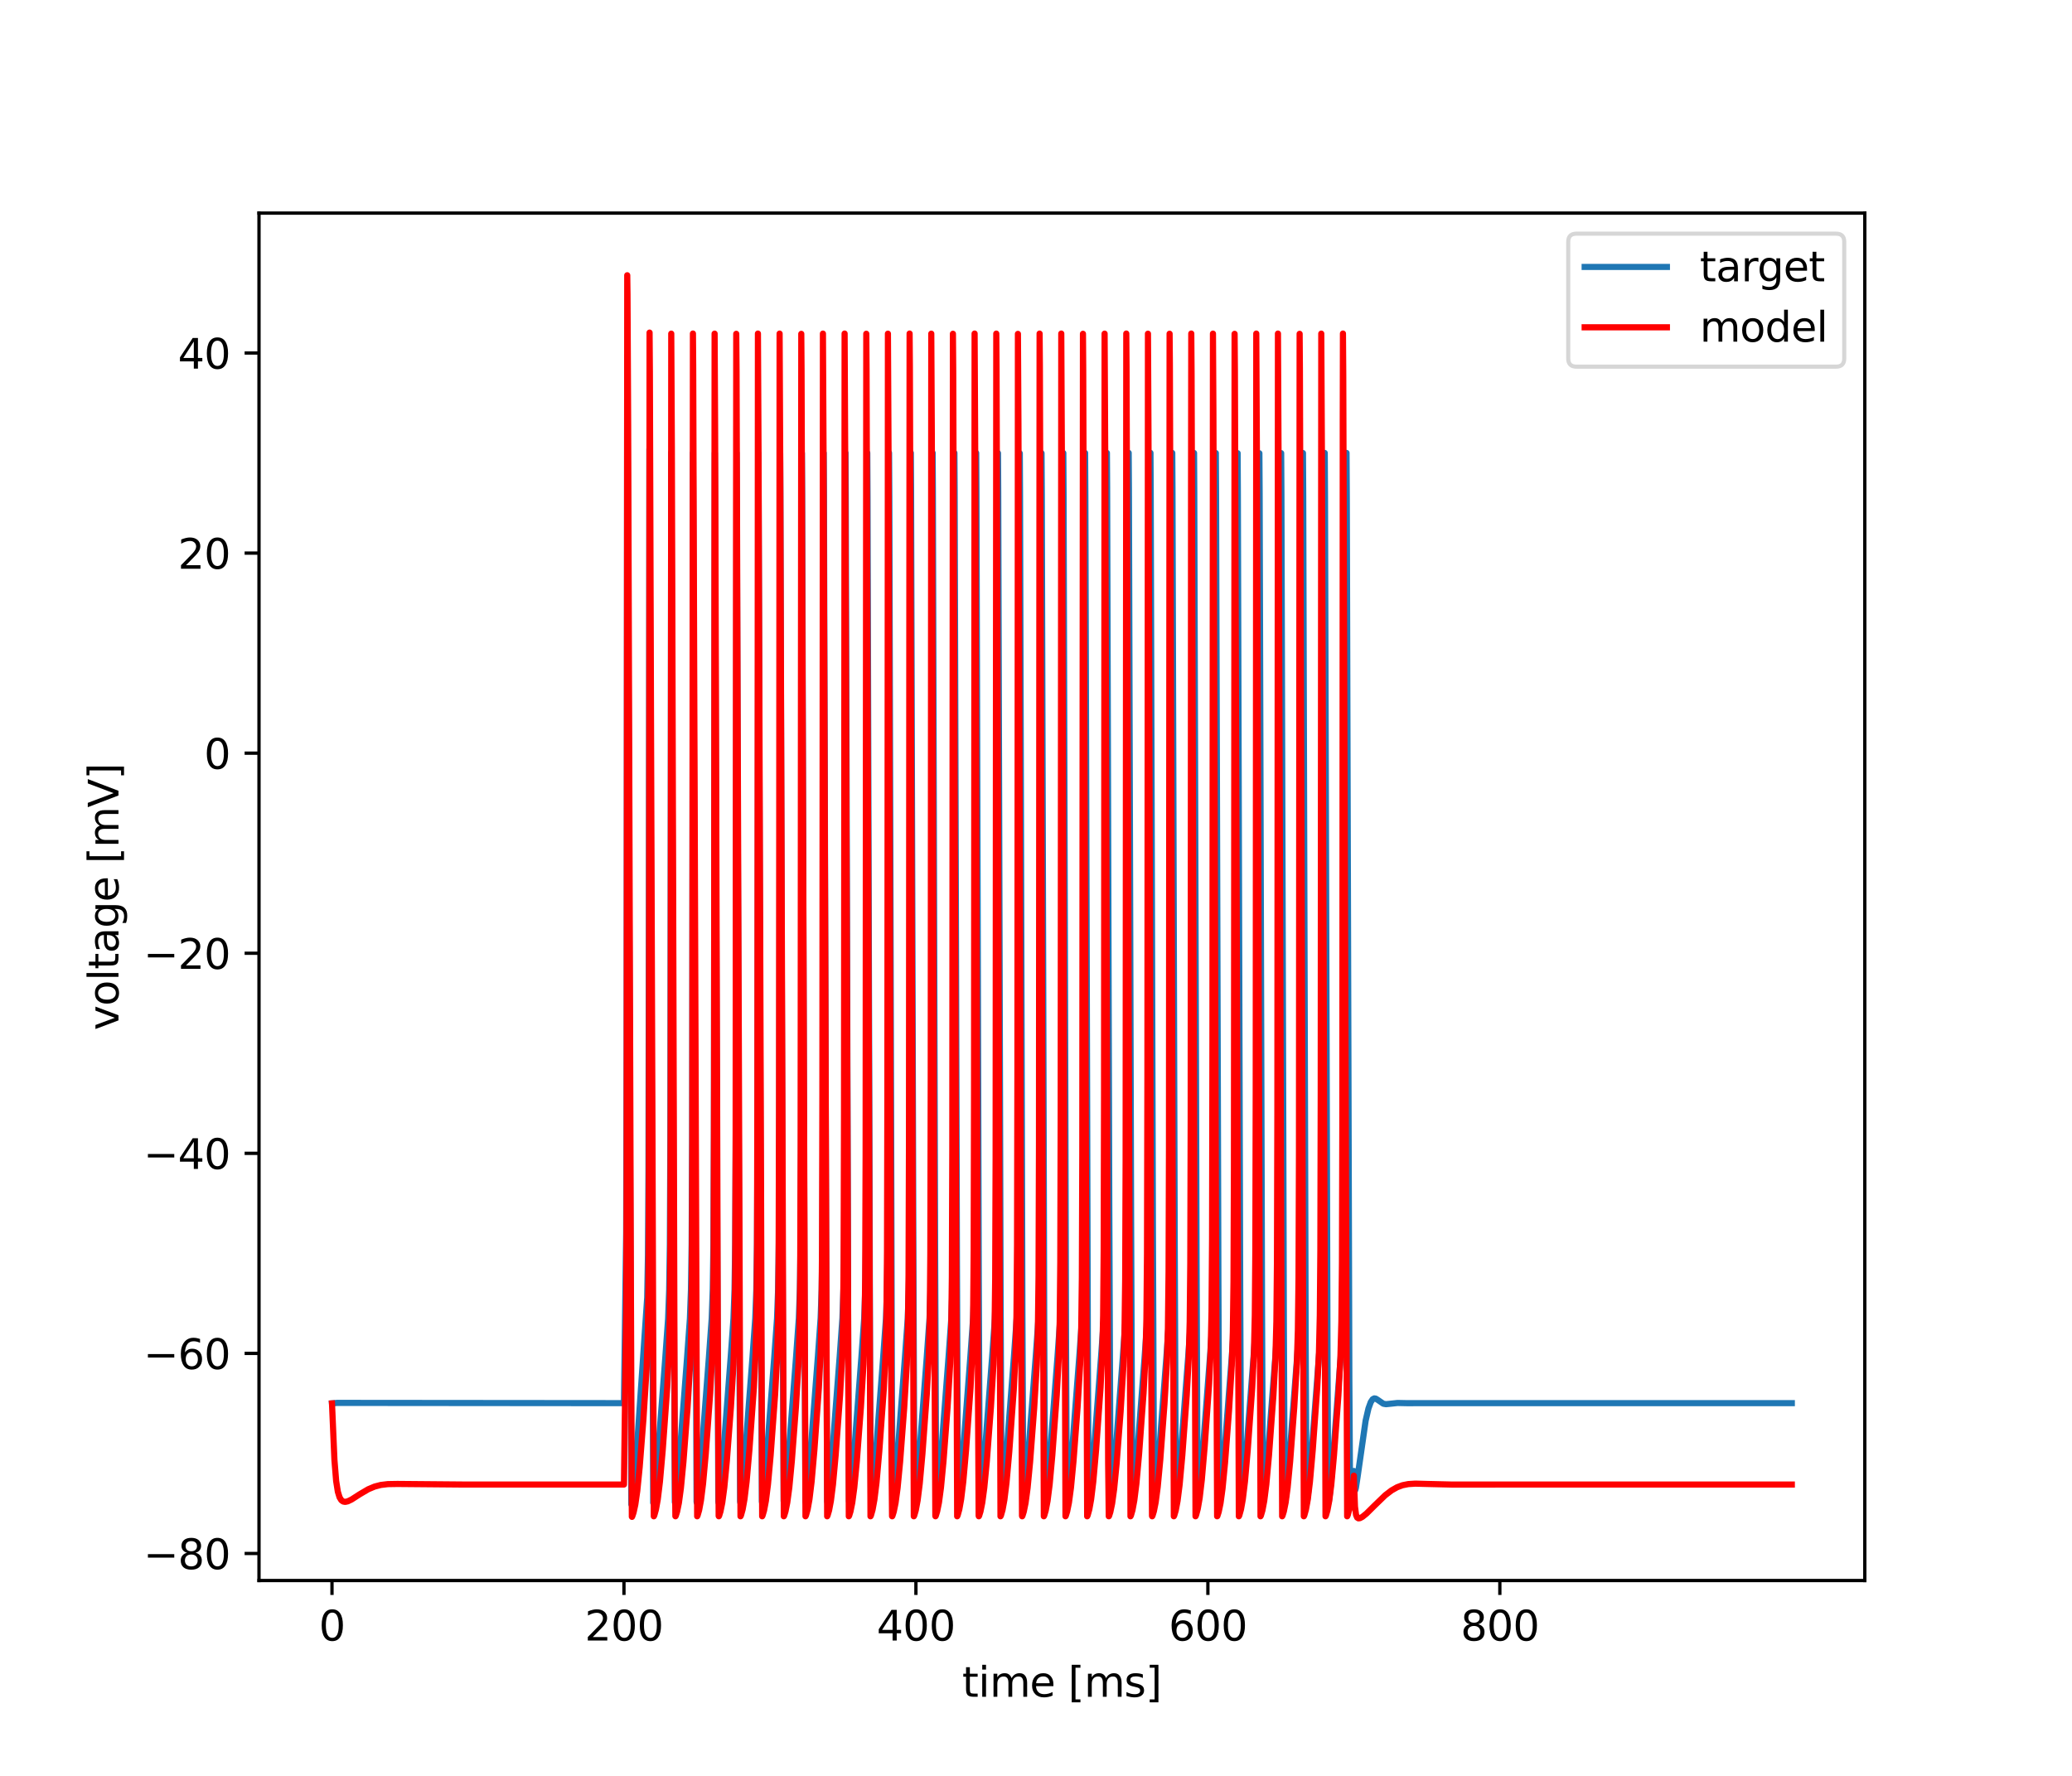 <?xml version="1.0" encoding="utf-8" standalone="no"?>
<!DOCTYPE svg PUBLIC "-//W3C//DTD SVG 1.1//EN"
  "http://www.w3.org/Graphics/SVG/1.1/DTD/svg11.dtd">
<svg xmlns:xlink="http://www.w3.org/1999/xlink" width="504pt" height="432pt" viewBox="0 0 504 432" xmlns="http://www.w3.org/2000/svg" version="1.1">
 <defs>
  <style type="text/css">*{stroke-linejoin: round; stroke-linecap: butt}</style>
 </defs>
 <g id="figure_1">
  <g id="patch_1">
   <path d="M 0 432 
L 504 432 
L 504 0 
L 0 0 
z
" style="fill: #ffffff"/>
  </g>
  <g id="axes_1">
   <g id="patch_2">
    <path d="M 63 384.48 
L 453.6 384.48 
L 453.6 51.84 
L 63 51.84 
z
" style="fill: #ffffff"/>
   </g>
   <g id="matplotlib.axis_1">
    <g id="xtick_1">
     <g id="line2d_1">
      <defs>
       <path id="mb038bde67f" d="M 0 0 
L 0 3.5 
" style="stroke: #000000; stroke-width: 0.8"/>
      </defs>
      <g>
       <use xlink:href="#mb038bde67f" x="80.755" y="384.48" style="stroke: #000000; stroke-width: 0.8"/>
      </g>
     </g>
     <g id="text_1">
      <!-- 0 -->
      <g transform="translate(77.573 399.078)scale(0.1 -0.1)">
       <defs>
        <path id="DejaVuSans-30" d="M 2034 4250 
Q 1547 4250 1301 3770 
Q 1056 3291 1056 2328 
Q 1056 1369 1301 889 
Q 1547 409 2034 409 
Q 2525 409 2770 889 
Q 3016 1369 3016 2328 
Q 3016 3291 2770 3770 
Q 2525 4250 2034 4250 
z
M 2034 4750 
Q 2819 4750 3233 4129 
Q 3647 3509 3647 2328 
Q 3647 1150 3233 529 
Q 2819 -91 2034 -91 
Q 1250 -91 836 529 
Q 422 1150 422 2328 
Q 422 3509 836 4129 
Q 1250 4750 2034 4750 
z
" transform="scale(0.016)"/>
       </defs>
       <use xlink:href="#DejaVuSans-30"/>
      </g>
     </g>
    </g>
    <g id="xtick_2">
     <g id="line2d_2">
      <g>
       <use xlink:href="#mb038bde67f" x="151.773" y="384.48" style="stroke: #000000; stroke-width: 0.8"/>
      </g>
     </g>
     <g id="text_2">
      <!-- 200 -->
      <g transform="translate(142.229 399.078)scale(0.1 -0.1)">
       <defs>
        <path id="DejaVuSans-32" d="M 1228 531 
L 3431 531 
L 3431 0 
L 469 0 
L 469 531 
Q 828 903 1448 1529 
Q 2069 2156 2228 2338 
Q 2531 2678 2651 2914 
Q 2772 3150 2772 3378 
Q 2772 3750 2511 3984 
Q 2250 4219 1831 4219 
Q 1534 4219 1204 4116 
Q 875 4013 500 3803 
L 500 4441 
Q 881 4594 1212 4672 
Q 1544 4750 1819 4750 
Q 2544 4750 2975 4387 
Q 3406 4025 3406 3419 
Q 3406 3131 3298 2873 
Q 3191 2616 2906 2266 
Q 2828 2175 2409 1742 
Q 1991 1309 1228 531 
z
" transform="scale(0.016)"/>
       </defs>
       <use xlink:href="#DejaVuSans-32"/>
       <use xlink:href="#DejaVuSans-30" x="63.623"/>
       <use xlink:href="#DejaVuSans-30" x="127.246"/>
      </g>
     </g>
    </g>
    <g id="xtick_3">
     <g id="line2d_3">
      <g>
       <use xlink:href="#mb038bde67f" x="222.791" y="384.48" style="stroke: #000000; stroke-width: 0.8"/>
      </g>
     </g>
     <g id="text_3">
      <!-- 400 -->
      <g transform="translate(213.247 399.078)scale(0.1 -0.1)">
       <defs>
        <path id="DejaVuSans-34" d="M 2419 4116 
L 825 1625 
L 2419 1625 
L 2419 4116 
z
M 2253 4666 
L 3047 4666 
L 3047 1625 
L 3713 1625 
L 3713 1100 
L 3047 1100 
L 3047 0 
L 2419 0 
L 2419 1100 
L 313 1100 
L 313 1709 
L 2253 4666 
z
" transform="scale(0.016)"/>
       </defs>
       <use xlink:href="#DejaVuSans-34"/>
       <use xlink:href="#DejaVuSans-30" x="63.623"/>
       <use xlink:href="#DejaVuSans-30" x="127.246"/>
      </g>
     </g>
    </g>
    <g id="xtick_4">
     <g id="line2d_4">
      <g>
       <use xlink:href="#mb038bde67f" x="293.809" y="384.48" style="stroke: #000000; stroke-width: 0.8"/>
      </g>
     </g>
     <g id="text_4">
      <!-- 600 -->
      <g transform="translate(284.265 399.078)scale(0.1 -0.1)">
       <defs>
        <path id="DejaVuSans-36" d="M 2113 2584 
Q 1688 2584 1439 2293 
Q 1191 2003 1191 1497 
Q 1191 994 1439 701 
Q 1688 409 2113 409 
Q 2538 409 2786 701 
Q 3034 994 3034 1497 
Q 3034 2003 2786 2293 
Q 2538 2584 2113 2584 
z
M 3366 4563 
L 3366 3988 
Q 3128 4100 2886 4159 
Q 2644 4219 2406 4219 
Q 1781 4219 1451 3797 
Q 1122 3375 1075 2522 
Q 1259 2794 1537 2939 
Q 1816 3084 2150 3084 
Q 2853 3084 3261 2657 
Q 3669 2231 3669 1497 
Q 3669 778 3244 343 
Q 2819 -91 2113 -91 
Q 1303 -91 875 529 
Q 447 1150 447 2328 
Q 447 3434 972 4092 
Q 1497 4750 2381 4750 
Q 2619 4750 2861 4703 
Q 3103 4656 3366 4563 
z
" transform="scale(0.016)"/>
       </defs>
       <use xlink:href="#DejaVuSans-36"/>
       <use xlink:href="#DejaVuSans-30" x="63.623"/>
       <use xlink:href="#DejaVuSans-30" x="127.246"/>
      </g>
     </g>
    </g>
    <g id="xtick_5">
     <g id="line2d_5">
      <g>
       <use xlink:href="#mb038bde67f" x="364.827" y="384.48" style="stroke: #000000; stroke-width: 0.8"/>
      </g>
     </g>
     <g id="text_5">
      <!-- 800 -->
      <g transform="translate(355.284 399.078)scale(0.1 -0.1)">
       <defs>
        <path id="DejaVuSans-38" d="M 2034 2216 
Q 1584 2216 1326 1975 
Q 1069 1734 1069 1313 
Q 1069 891 1326 650 
Q 1584 409 2034 409 
Q 2484 409 2743 651 
Q 3003 894 3003 1313 
Q 3003 1734 2745 1975 
Q 2488 2216 2034 2216 
z
M 1403 2484 
Q 997 2584 770 2862 
Q 544 3141 544 3541 
Q 544 4100 942 4425 
Q 1341 4750 2034 4750 
Q 2731 4750 3128 4425 
Q 3525 4100 3525 3541 
Q 3525 3141 3298 2862 
Q 3072 2584 2669 2484 
Q 3125 2378 3379 2068 
Q 3634 1759 3634 1313 
Q 3634 634 3220 271 
Q 2806 -91 2034 -91 
Q 1263 -91 848 271 
Q 434 634 434 1313 
Q 434 1759 690 2068 
Q 947 2378 1403 2484 
z
M 1172 3481 
Q 1172 3119 1398 2916 
Q 1625 2713 2034 2713 
Q 2441 2713 2670 2916 
Q 2900 3119 2900 3481 
Q 2900 3844 2670 4047 
Q 2441 4250 2034 4250 
Q 1625 4250 1398 4047 
Q 1172 3844 1172 3481 
z
" transform="scale(0.016)"/>
       </defs>
       <use xlink:href="#DejaVuSans-38"/>
       <use xlink:href="#DejaVuSans-30" x="63.623"/>
       <use xlink:href="#DejaVuSans-30" x="127.246"/>
      </g>
     </g>
    </g>
    <g id="text_6">
     <!-- time [ms] -->
     <g transform="translate(234.038 412.757)scale(0.1 -0.1)">
      <defs>
       <path id="DejaVuSans-74" d="M 1172 4494 
L 1172 3500 
L 2356 3500 
L 2356 3053 
L 1172 3053 
L 1172 1153 
Q 1172 725 1289 603 
Q 1406 481 1766 481 
L 2356 481 
L 2356 0 
L 1766 0 
Q 1100 0 847 248 
Q 594 497 594 1153 
L 594 3053 
L 172 3053 
L 172 3500 
L 594 3500 
L 594 4494 
L 1172 4494 
z
" transform="scale(0.016)"/>
       <path id="DejaVuSans-69" d="M 603 3500 
L 1178 3500 
L 1178 0 
L 603 0 
L 603 3500 
z
M 603 4863 
L 1178 4863 
L 1178 4134 
L 603 4134 
L 603 4863 
z
" transform="scale(0.016)"/>
       <path id="DejaVuSans-6d" d="M 3328 2828 
Q 3544 3216 3844 3400 
Q 4144 3584 4550 3584 
Q 5097 3584 5394 3201 
Q 5691 2819 5691 2113 
L 5691 0 
L 5113 0 
L 5113 2094 
Q 5113 2597 4934 2840 
Q 4756 3084 4391 3084 
Q 3944 3084 3684 2787 
Q 3425 2491 3425 1978 
L 3425 0 
L 2847 0 
L 2847 2094 
Q 2847 2600 2669 2842 
Q 2491 3084 2119 3084 
Q 1678 3084 1418 2786 
Q 1159 2488 1159 1978 
L 1159 0 
L 581 0 
L 581 3500 
L 1159 3500 
L 1159 2956 
Q 1356 3278 1631 3431 
Q 1906 3584 2284 3584 
Q 2666 3584 2933 3390 
Q 3200 3197 3328 2828 
z
" transform="scale(0.016)"/>
       <path id="DejaVuSans-65" d="M 3597 1894 
L 3597 1613 
L 953 1613 
Q 991 1019 1311 708 
Q 1631 397 2203 397 
Q 2534 397 2845 478 
Q 3156 559 3463 722 
L 3463 178 
Q 3153 47 2828 -22 
Q 2503 -91 2169 -91 
Q 1331 -91 842 396 
Q 353 884 353 1716 
Q 353 2575 817 3079 
Q 1281 3584 2069 3584 
Q 2775 3584 3186 3129 
Q 3597 2675 3597 1894 
z
M 3022 2063 
Q 3016 2534 2758 2815 
Q 2500 3097 2075 3097 
Q 1594 3097 1305 2825 
Q 1016 2553 972 2059 
L 3022 2063 
z
" transform="scale(0.016)"/>
       <path id="DejaVuSans-20" transform="scale(0.016)"/>
       <path id="DejaVuSans-5b" d="M 550 4863 
L 1875 4863 
L 1875 4416 
L 1125 4416 
L 1125 -397 
L 1875 -397 
L 1875 -844 
L 550 -844 
L 550 4863 
z
" transform="scale(0.016)"/>
       <path id="DejaVuSans-73" d="M 2834 3397 
L 2834 2853 
Q 2591 2978 2328 3040 
Q 2066 3103 1784 3103 
Q 1356 3103 1142 2972 
Q 928 2841 928 2578 
Q 928 2378 1081 2264 
Q 1234 2150 1697 2047 
L 1894 2003 
Q 2506 1872 2764 1633 
Q 3022 1394 3022 966 
Q 3022 478 2636 193 
Q 2250 -91 1575 -91 
Q 1294 -91 989 -36 
Q 684 19 347 128 
L 347 722 
Q 666 556 975 473 
Q 1284 391 1588 391 
Q 1994 391 2212 530 
Q 2431 669 2431 922 
Q 2431 1156 2273 1281 
Q 2116 1406 1581 1522 
L 1381 1569 
Q 847 1681 609 1914 
Q 372 2147 372 2553 
Q 372 3047 722 3315 
Q 1072 3584 1716 3584 
Q 2034 3584 2315 3537 
Q 2597 3491 2834 3397 
z
" transform="scale(0.016)"/>
       <path id="DejaVuSans-5d" d="M 1947 4863 
L 1947 -844 
L 622 -844 
L 622 -397 
L 1369 -397 
L 1369 4416 
L 622 4416 
L 622 4863 
L 1947 4863 
z
" transform="scale(0.016)"/>
      </defs>
      <use xlink:href="#DejaVuSans-74"/>
      <use xlink:href="#DejaVuSans-69" x="39.209"/>
      <use xlink:href="#DejaVuSans-6d" x="66.992"/>
      <use xlink:href="#DejaVuSans-65" x="164.404"/>
      <use xlink:href="#DejaVuSans-20" x="225.928"/>
      <use xlink:href="#DejaVuSans-5b" x="257.715"/>
      <use xlink:href="#DejaVuSans-6d" x="296.729"/>
      <use xlink:href="#DejaVuSans-73" x="394.141"/>
      <use xlink:href="#DejaVuSans-5d" x="446.24"/>
     </g>
    </g>
   </g>
   <g id="matplotlib.axis_2">
    <g id="ytick_1">
     <g id="line2d_6">
      <defs>
       <path id="m5e9b22c1e1" d="M 0 0 
L -3.5 0 
" style="stroke: #000000; stroke-width: 0.8"/>
      </defs>
      <g>
       <use xlink:href="#m5e9b22c1e1" x="63" y="377.897" style="stroke: #000000; stroke-width: 0.8"/>
      </g>
     </g>
     <g id="text_7">
      <!-- −80 -->
      <g transform="translate(34.895 381.696)scale(0.1 -0.1)">
       <defs>
        <path id="DejaVuSans-2212" d="M 678 2272 
L 4684 2272 
L 4684 1741 
L 678 1741 
L 678 2272 
z
" transform="scale(0.016)"/>
       </defs>
       <use xlink:href="#DejaVuSans-2212"/>
       <use xlink:href="#DejaVuSans-38" x="83.789"/>
       <use xlink:href="#DejaVuSans-30" x="147.412"/>
      </g>
     </g>
    </g>
    <g id="ytick_2">
     <g id="line2d_7">
      <g>
       <use xlink:href="#m5e9b22c1e1" x="63" y="329.227" style="stroke: #000000; stroke-width: 0.8"/>
      </g>
     </g>
     <g id="text_8">
      <!-- −60 -->
      <g transform="translate(34.895 333.026)scale(0.1 -0.1)">
       <use xlink:href="#DejaVuSans-2212"/>
       <use xlink:href="#DejaVuSans-36" x="83.789"/>
       <use xlink:href="#DejaVuSans-30" x="147.412"/>
      </g>
     </g>
    </g>
    <g id="ytick_3">
     <g id="line2d_8">
      <g>
       <use xlink:href="#m5e9b22c1e1" x="63" y="280.557" style="stroke: #000000; stroke-width: 0.8"/>
      </g>
     </g>
     <g id="text_9">
      <!-- −40 -->
      <g transform="translate(34.895 284.356)scale(0.1 -0.1)">
       <use xlink:href="#DejaVuSans-2212"/>
       <use xlink:href="#DejaVuSans-34" x="83.789"/>
       <use xlink:href="#DejaVuSans-30" x="147.412"/>
      </g>
     </g>
    </g>
    <g id="ytick_4">
     <g id="line2d_9">
      <g>
       <use xlink:href="#m5e9b22c1e1" x="63" y="231.887" style="stroke: #000000; stroke-width: 0.8"/>
      </g>
     </g>
     <g id="text_10">
      <!-- −20 -->
      <g transform="translate(34.895 235.686)scale(0.1 -0.1)">
       <use xlink:href="#DejaVuSans-2212"/>
       <use xlink:href="#DejaVuSans-32" x="83.789"/>
       <use xlink:href="#DejaVuSans-30" x="147.412"/>
      </g>
     </g>
    </g>
    <g id="ytick_5">
     <g id="line2d_10">
      <g>
       <use xlink:href="#m5e9b22c1e1" x="63" y="183.217" style="stroke: #000000; stroke-width: 0.8"/>
      </g>
     </g>
     <g id="text_11">
      <!-- 0 -->
      <g transform="translate(49.638 187.016)scale(0.1 -0.1)">
       <use xlink:href="#DejaVuSans-30"/>
      </g>
     </g>
    </g>
    <g id="ytick_6">
     <g id="line2d_11">
      <g>
       <use xlink:href="#m5e9b22c1e1" x="63" y="134.547" style="stroke: #000000; stroke-width: 0.8"/>
      </g>
     </g>
     <g id="text_12">
      <!-- 20 -->
      <g transform="translate(43.275 138.346)scale(0.1 -0.1)">
       <use xlink:href="#DejaVuSans-32"/>
       <use xlink:href="#DejaVuSans-30" x="63.623"/>
      </g>
     </g>
    </g>
    <g id="ytick_7">
     <g id="line2d_12">
      <g>
       <use xlink:href="#m5e9b22c1e1" x="63" y="85.877" style="stroke: #000000; stroke-width: 0.8"/>
      </g>
     </g>
     <g id="text_13">
      <!-- 40 -->
      <g transform="translate(43.275 89.676)scale(0.1 -0.1)">
       <use xlink:href="#DejaVuSans-34"/>
       <use xlink:href="#DejaVuSans-30" x="63.623"/>
      </g>
     </g>
    </g>
    <g id="text_14">
     <!-- voltage [mV] -->
     <g transform="translate(28.816 250.624)rotate(-90)scale(0.1 -0.1)">
      <defs>
       <path id="DejaVuSans-76" d="M 191 3500 
L 800 3500 
L 1894 563 
L 2988 3500 
L 3597 3500 
L 2284 0 
L 1503 0 
L 191 3500 
z
" transform="scale(0.016)"/>
       <path id="DejaVuSans-6f" d="M 1959 3097 
Q 1497 3097 1228 2736 
Q 959 2375 959 1747 
Q 959 1119 1226 758 
Q 1494 397 1959 397 
Q 2419 397 2687 759 
Q 2956 1122 2956 1747 
Q 2956 2369 2687 2733 
Q 2419 3097 1959 3097 
z
M 1959 3584 
Q 2709 3584 3137 3096 
Q 3566 2609 3566 1747 
Q 3566 888 3137 398 
Q 2709 -91 1959 -91 
Q 1206 -91 779 398 
Q 353 888 353 1747 
Q 353 2609 779 3096 
Q 1206 3584 1959 3584 
z
" transform="scale(0.016)"/>
       <path id="DejaVuSans-6c" d="M 603 4863 
L 1178 4863 
L 1178 0 
L 603 0 
L 603 4863 
z
" transform="scale(0.016)"/>
       <path id="DejaVuSans-61" d="M 2194 1759 
Q 1497 1759 1228 1600 
Q 959 1441 959 1056 
Q 959 750 1161 570 
Q 1363 391 1709 391 
Q 2188 391 2477 730 
Q 2766 1069 2766 1631 
L 2766 1759 
L 2194 1759 
z
M 3341 1997 
L 3341 0 
L 2766 0 
L 2766 531 
Q 2569 213 2275 61 
Q 1981 -91 1556 -91 
Q 1019 -91 701 211 
Q 384 513 384 1019 
Q 384 1609 779 1909 
Q 1175 2209 1959 2209 
L 2766 2209 
L 2766 2266 
Q 2766 2663 2505 2880 
Q 2244 3097 1772 3097 
Q 1472 3097 1187 3025 
Q 903 2953 641 2809 
L 641 3341 
Q 956 3463 1253 3523 
Q 1550 3584 1831 3584 
Q 2591 3584 2966 3190 
Q 3341 2797 3341 1997 
z
" transform="scale(0.016)"/>
       <path id="DejaVuSans-67" d="M 2906 1791 
Q 2906 2416 2648 2759 
Q 2391 3103 1925 3103 
Q 1463 3103 1205 2759 
Q 947 2416 947 1791 
Q 947 1169 1205 825 
Q 1463 481 1925 481 
Q 2391 481 2648 825 
Q 2906 1169 2906 1791 
z
M 3481 434 
Q 3481 -459 3084 -895 
Q 2688 -1331 1869 -1331 
Q 1566 -1331 1297 -1286 
Q 1028 -1241 775 -1147 
L 775 -588 
Q 1028 -725 1275 -790 
Q 1522 -856 1778 -856 
Q 2344 -856 2625 -561 
Q 2906 -266 2906 331 
L 2906 616 
Q 2728 306 2450 153 
Q 2172 0 1784 0 
Q 1141 0 747 490 
Q 353 981 353 1791 
Q 353 2603 747 3093 
Q 1141 3584 1784 3584 
Q 2172 3584 2450 3431 
Q 2728 3278 2906 2969 
L 2906 3500 
L 3481 3500 
L 3481 434 
z
" transform="scale(0.016)"/>
       <path id="DejaVuSans-56" d="M 1831 0 
L 50 4666 
L 709 4666 
L 2188 738 
L 3669 4666 
L 4325 4666 
L 2547 0 
L 1831 0 
z
" transform="scale(0.016)"/>
      </defs>
      <use xlink:href="#DejaVuSans-76"/>
      <use xlink:href="#DejaVuSans-6f" x="59.18"/>
      <use xlink:href="#DejaVuSans-6c" x="120.361"/>
      <use xlink:href="#DejaVuSans-74" x="148.145"/>
      <use xlink:href="#DejaVuSans-61" x="187.354"/>
      <use xlink:href="#DejaVuSans-67" x="248.633"/>
      <use xlink:href="#DejaVuSans-65" x="312.109"/>
      <use xlink:href="#DejaVuSans-20" x="373.633"/>
      <use xlink:href="#DejaVuSans-5b" x="405.42"/>
      <use xlink:href="#DejaVuSans-6d" x="444.434"/>
      <use xlink:href="#DejaVuSans-56" x="541.846"/>
      <use xlink:href="#DejaVuSans-5d" x="610.254"/>
     </g>
    </g>
   </g>
   <g id="line2d_13">
    <path d="M 80.755 341.394 
L 82.006 341.267 
L 151.773 341.33 
L 152.314 300.054 
L 152.421 254.965 
L 152.563 86.666 
L 152.678 110.045 
L 153.566 365.95 
L 153.61 365.857 
L 153.815 364.579 
L 154.294 360.172 
L 154.96 351.716 
L 157.428 315.66 
L 157.614 305.345 
L 157.738 284.981 
L 157.836 226.986 
L 157.969 109.251 
L 158.031 121.444 
L 158.883 365.557 
L 158.946 365.387 
L 159.203 363.552 
L 159.718 358.293 
L 160.535 347.235 
L 161.822 330.427 
L 162.514 320.816 
L 162.772 313.844 
L 162.94 302.727 
L 163.065 276.8 
L 163.162 198.556 
L 163.269 110.104 
L 163.322 118.923 
L 163.864 299.796 
L 164.148 365.393 
L 164.183 365.527 
L 164.245 365.359 
L 164.494 363.594 
L 165.009 358.353 
L 165.834 347.182 
L 167.113 330.496 
L 167.814 320.784 
L 168.071 313.802 
L 168.24 302.649 
L 168.364 276.572 
L 168.462 197.864 
L 168.569 110.175 
L 168.622 119.129 
L 169.172 303.46 
L 169.439 365.313 
L 169.483 365.525 
L 169.545 365.354 
L 169.802 363.511 
L 170.317 358.235 
L 171.152 346.914 
L 172.43 330.271 
L 173.114 320.767 
L 173.371 313.769 
L 173.54 302.56 
L 173.664 276.259 
L 173.762 196.797 
L 173.868 110.191 
L 173.922 119.348 
L 174.481 307.234 
L 174.729 365.212 
L 174.783 365.525 
L 174.845 365.35 
L 175.102 363.504 
L 175.617 358.225 
L 176.452 346.902 
L 177.73 330.261 
L 178.413 320.751 
L 178.671 313.735 
L 178.84 302.47 
L 178.964 275.937 
L 179.061 195.698 
L 179.168 110.207 
L 179.221 119.569 
L 179.789 311.104 
L 180.029 365.223 
L 180.082 365.526 
L 180.144 365.346 
L 180.402 363.498 
L 180.917 358.216 
L 181.751 346.891 
L 183.03 330.251 
L 183.713 320.735 
L 183.971 313.702 
L 184.139 302.379 
L 184.264 275.608 
L 184.361 194.581 
L 184.468 110.229 
L 184.521 119.794 
L 185.098 315.059 
L 185.329 365.235 
L 185.382 365.526 
L 185.444 365.342 
L 185.702 363.491 
L 186.217 358.206 
L 187.051 346.879 
L 188.329 330.242 
L 189.013 320.72 
L 189.27 313.668 
L 189.439 302.287 
L 189.563 275.274 
L 189.661 193.458 
L 189.767 110.256 
L 189.821 120.021 
L 190.407 319.081 
L 190.62 365.111 
L 190.682 365.525 
L 190.744 365.338 
L 191.01 363.408 
L 191.525 358.09 
L 192.368 346.614 
L 193.638 330.125 
L 194.313 320.704 
L 194.57 313.634 
L 194.739 302.194 
L 194.863 274.936 
L 194.97 179.946 
L 195.058 110.244 
L 195.12 120.25 
L 195.715 323.146 
L 195.919 365.125 
L 195.982 365.525 
L 196.044 365.333 
L 196.31 363.401 
L 196.834 357.973 
L 197.704 346.097 
L 198.955 329.901 
L 199.612 320.688 
L 199.87 313.6 
L 200.038 302.1 
L 200.163 274.592 
L 200.269 178.775 
L 200.358 110.217 
L 200.42 120.483 
L 201.024 327.22 
L 201.219 365.139 
L 201.281 365.525 
L 201.343 365.329 
L 201.61 363.394 
L 202.133 357.963 
L 202.995 346.211 
L 204.255 329.891 
L 204.912 320.671 
L 205.17 313.565 
L 205.338 302.004 
L 205.462 274.241 
L 205.569 177.596 
L 205.658 110.196 
L 205.72 120.718 
L 206.332 331.257 
L 206.519 365.152 
L 206.581 365.525 
L 206.634 365.368 
L 206.874 363.685 
L 207.389 358.483 
L 208.188 347.718 
L 209.511 330.415 
L 210.203 320.826 
L 210.46 313.894 
L 210.629 302.897 
L 210.753 277.456 
L 210.851 200.93 
L 210.958 110.182 
L 211.02 120.954 
L 211.641 335.208 
L 211.827 365.287 
L 211.881 365.524 
L 211.934 365.364 
L 212.183 363.605 
L 212.697 358.368 
L 213.514 347.326 
L 214.81 330.405 
L 215.503 320.81 
L 215.76 313.861 
L 215.929 302.808 
L 216.053 277.141 
L 216.151 199.837 
L 216.257 110.176 
L 216.319 121.189 
L 216.95 339.014 
L 217.127 365.297 
L 217.172 365.525 
L 217.234 365.36 
L 217.482 363.598 
L 217.997 358.358 
L 218.823 347.188 
L 220.101 330.502 
L 220.802 320.795 
L 221.06 313.828 
L 221.229 302.719 
L 221.353 276.825 
L 221.45 198.744 
L 221.557 110.177 
L 221.61 118.958 
L 222.152 299.847 
L 222.427 365.306 
L 222.471 365.525 
L 222.533 365.357 
L 222.782 363.591 
L 223.297 358.349 
L 224.123 347.176 
L 225.419 330.279 
L 226.111 320.607 
L 226.368 313.426 
L 226.537 301.621 
L 226.653 276.507 
L 226.75 197.647 
L 226.857 110.182 
L 226.91 119.178 
L 227.46 303.529 
L 227.727 365.315 
L 227.771 365.525 
L 227.833 365.353 
L 228.091 363.51 
L 228.606 358.233 
L 229.44 346.911 
L 230.718 330.269 
L 231.402 320.763 
L 231.659 313.761 
L 231.828 302.54 
L 231.952 276.186 
L 232.05 196.55 
L 232.156 110.194 
L 232.21 119.398 
L 232.769 307.307 
L 233.018 365.215 
L 233.071 365.525 
L 233.133 365.349 
L 233.39 363.503 
L 233.905 358.223 
L 234.74 346.899 
L 236.018 330.259 
L 236.702 320.747 
L 236.959 313.728 
L 237.128 302.45 
L 237.252 275.863 
L 237.35 195.446 
L 237.456 110.211 
L 237.509 119.62 
L 238.078 311.179 
L 238.317 365.226 
L 238.371 365.526 
L 238.433 365.345 
L 238.699 363.421 
L 239.214 358.107 
L 240.057 346.635 
L 241.318 330.249 
L 242.001 320.732 
L 242.259 313.694 
L 242.427 302.358 
L 242.552 275.532 
L 242.649 194.326 
L 242.756 110.235 
L 242.809 119.845 
L 243.386 315.136 
L 243.617 365.237 
L 243.67 365.526 
L 243.732 365.341 
L 243.99 363.489 
L 244.505 358.204 
L 245.348 346.75 
L 246.618 330.239 
L 247.301 320.716 
L 247.559 313.66 
L 247.727 302.265 
L 247.851 275.197 
L 247.949 193.202 
L 248.056 110.264 
L 248.109 120.072 
L 248.695 319.16 
L 248.908 365.114 
L 248.97 365.525 
L 249.032 365.337 
L 249.298 363.407 
L 249.822 357.981 
L 250.692 346.106 
L 251.944 329.909 
L 252.601 320.7 
L 252.858 313.626 
L 253.027 302.172 
L 253.151 274.858 
L 253.258 179.679 
L 253.346 110.237 
L 253.409 120.303 
L 254.003 323.226 
L 254.208 365.128 
L 254.27 365.525 
L 254.332 365.333 
L 254.598 363.4 
L 255.122 357.97 
L 255.983 346.221 
L 257.226 330.113 
L 257.901 320.684 
L 258.158 313.592 
L 258.327 302.078 
L 258.451 274.513 
L 258.557 178.506 
L 258.646 110.211 
L 258.708 120.537 
L 259.312 327.299 
L 259.507 365.142 
L 259.569 365.525 
L 259.632 365.328 
L 259.907 363.317 
L 260.431 357.853 
L 261.309 345.83 
L 262.552 329.782 
L 263.2 320.668 
L 263.458 313.557 
L 263.626 301.982 
L 263.751 274.16 
L 263.857 177.326 
L 263.946 110.192 
L 264.008 120.772 
L 264.621 331.336 
L 264.807 365.155 
L 264.869 365.524 
L 264.922 365.368 
L 265.171 363.61 
L 265.686 358.376 
L 266.511 347.209 
L 267.808 330.306 
L 268.5 320.652 
L 268.757 313.522 
L 268.926 301.887 
L 269.05 273.808 
L 269.157 176.155 
L 269.246 110.18 
L 269.299 118.569 
L 269.823 292.839 
L 270.133 365.444 
L 270.169 365.524 
L 270.222 365.364 
L 270.471 363.603 
L 270.986 358.366 
L 271.802 347.324 
L 273.098 330.403 
L 273.791 320.807 
L 274.048 313.853 
L 274.217 302.788 
L 274.341 277.069 
L 274.439 199.586 
L 274.545 110.176 
L 274.599 118.788 
L 275.131 296.331 
L 275.424 365.386 
L 275.469 365.523 
L 275.522 365.36 
L 275.77 363.596 
L 276.285 358.356 
L 277.111 347.185 
L 278.389 330.499 
L 279.091 320.791 
L 279.348 313.82 
L 279.517 302.699 
L 279.641 276.753 
L 279.739 198.494 
L 279.845 110.177 
L 279.898 119.008 
L 280.44 299.918 
L 280.715 365.308 
L 280.76 365.525 
L 280.822 365.356 
L 281.079 363.515 
L 281.594 358.241 
L 282.428 346.92 
L 283.707 330.276 
L 284.39 320.775 
L 284.648 313.787 
L 284.816 302.609 
L 284.941 276.434 
L 285.038 197.397 
L 285.145 110.184 
L 285.198 119.228 
L 285.749 303.601 
L 286.015 365.317 
L 286.059 365.525 
L 286.121 365.352 
L 286.379 363.508 
L 286.903 358.124 
L 287.755 346.529 
L 289.006 330.266 
L 289.69 320.76 
L 289.947 313.753 
L 290.116 302.519 
L 290.24 276.113 
L 290.338 196.299 
L 290.445 110.198 
L 290.498 119.448 
L 291.057 307.38 
L 291.306 365.217 
L 291.359 365.526 
L 291.421 365.348 
L 291.679 363.501 
L 292.193 358.221 
L 293.028 346.897 
L 294.315 330.15 
L 294.99 320.744 
L 295.247 313.72 
L 295.416 302.429 
L 295.54 275.788 
L 295.638 195.192 
L 295.744 110.216 
L 295.798 119.671 
L 296.366 311.254 
L 296.605 365.229 
L 296.659 365.526 
L 296.721 365.344 
L 296.987 363.419 
L 297.511 357.998 
L 298.372 346.253 
L 299.633 329.927 
L 300.298 320.556 
L 300.556 313.314 
L 300.724 301.307 
L 300.84 275.456 
L 300.938 194.071 
L 301.044 110.241 
L 301.097 119.896 
L 301.674 315.212 
L 301.905 365.24 
L 301.958 365.526 
L 302.021 365.34 
L 302.287 363.412 
L 302.811 357.988 
L 303.672 346.242 
L 304.915 330.13 
L 305.589 320.712 
L 305.847 313.653 
L 306.015 302.245 
L 306.14 275.121 
L 306.246 180.58 
L 306.335 110.261 
L 306.397 120.124 
L 306.983 319.238 
L 307.196 365.117 
L 307.258 365.525 
L 307.32 365.336 
L 307.587 363.405 
L 308.11 357.978 
L 308.971 346.23 
L 310.214 330.12 
L 310.889 320.697 
L 311.146 313.618 
L 311.315 302.151 
L 311.439 274.78 
L 311.546 179.414 
L 311.635 110.231 
L 311.697 120.356 
L 312.292 323.305 
L 312.496 365.131 
L 312.558 365.525 
L 312.62 365.332 
L 312.886 363.398 
L 313.41 357.968 
L 314.28 346.092 
L 315.532 329.897 
L 316.189 320.68 
L 316.446 313.584 
L 316.615 302.056 
L 316.739 274.433 
L 316.846 178.238 
L 316.934 110.207 
L 316.997 120.59 
L 317.6 327.379 
L 317.795 365.145 
L 317.858 365.525 
L 317.911 365.37 
L 318.159 363.615 
L 318.674 358.383 
L 319.491 347.345 
L 320.796 330.314 
L 321.488 320.664 
L 321.746 313.549 
L 321.915 301.961 
L 322.039 274.08 
L 322.145 177.058 
L 322.234 110.189 
L 322.296 120.825 
L 322.909 331.414 
L 323.095 365.158 
L 323.157 365.524 
L 323.211 365.367 
L 323.459 363.609 
L 323.974 358.373 
L 324.791 347.333 
L 326.096 330.304 
L 326.779 320.819 
L 327.037 313.879 
L 327.205 302.857 
L 327.33 277.312 
L 327.427 200.431 
L 327.534 110.178 
L 327.596 121.061 
L 328.217 335.36 
L 328.404 365.292 
L 328.457 365.524 
L 328.51 365.363 
L 328.759 363.602 
L 329.274 358.364 
L 329.318 357.83 
L 329.336 358.666 
L 329.531 362.372 
L 329.62 362.546 
L 329.664 362.493 
L 329.815 361.929 
L 330.215 359.313 
L 332.177 345.608 
L 332.869 342.615 
L 333.428 341.078 
L 333.89 340.387 
L 334.272 340.175 
L 334.645 340.224 
L 335.151 340.549 
L 336.482 341.468 
L 337.13 341.581 
L 338 341.495 
L 339.953 341.286 
L 342.243 341.335 
L 346.07 341.328 
L 435.845 341.33 
L 435.845 341.33 
" clip-path="url(#pca2127b50c)" style="fill: none; stroke: #1f77b4; stroke-width: 1.5; stroke-linecap: square"/>
   </g>
   <g id="line2d_14">
    <path d="M 80.755 341.394 
L 81.349 355.151 
L 81.767 360.271 
L 82.184 362.894 
L 82.601 364.245 
L 83.027 364.941 
L 83.471 365.263 
L 83.968 365.347 
L 84.598 365.212 
L 85.522 364.766 
L 87.501 363.491 
L 89.579 362.273 
L 91.123 361.623 
L 92.632 361.23 
L 94.328 361.025 
L 96.663 360.986 
L 112.837 361.127 
L 151.773 361.126 
L 152.323 318.281 
L 152.43 285.279 
L 152.501 170.865 
L 152.572 66.96 
L 152.634 71.639 
L 152.794 103.51 
L 153.468 314.661 
L 153.69 368.952 
L 153.726 368.991 
L 153.779 368.909 
L 154.107 367.941 
L 154.534 365.995 
L 155.013 362.663 
L 155.599 356.847 
L 156.504 345.252 
L 157.277 333.056 
L 157.561 324.86 
L 157.729 312.846 
L 157.836 287.987 
L 157.916 203.324 
L 158.005 80.909 
L 158.076 90.438 
L 158.342 172.547 
L 159.034 368.858 
L 159.043 368.854 
L 159.159 368.607 
L 159.558 367.18 
L 160.002 364.712 
L 160.517 360.473 
L 161.2 352.75 
L 162.292 337.576 
L 162.71 329.103 
L 162.923 320.031 
L 163.056 304.433 
L 163.145 266.771 
L 163.278 81.164 
L 163.42 108.767 
L 164.13 352.458 
L 164.281 368.819 
L 164.307 368.852 
L 164.37 368.757 
L 164.698 367.718 
L 165.133 365.597 
L 165.621 362.001 
L 166.234 355.643 
L 167.228 342.58 
L 167.867 331.931 
L 168.134 323.442 
L 168.293 310.164 
L 168.4 277.762 
L 168.48 158.59 
L 168.551 81.139 
L 168.613 89.149 
L 168.853 161.778 
L 169.581 368.851 
L 169.678 368.663 
L 170.06 367.348 
L 170.504 364.969 
L 171.01 360.926 
L 171.667 353.676 
L 172.75 338.882 
L 173.22 329.928 
L 173.451 320.839 
L 173.593 305.173 
L 173.691 262.161 
L 173.824 81.163 
L 173.948 105.165 
L 174.623 330.378 
L 174.809 368.765 
L 174.854 368.85 
L 174.916 368.745 
L 175.253 367.663 
L 175.688 365.511 
L 176.176 361.876 
L 176.789 355.474 
L 177.792 342.25 
L 178.413 331.81 
L 178.671 323.612 
L 178.831 310.665 
L 178.937 279.87 
L 179.017 167.238 
L 179.088 81.203 
L 179.159 90.264 
L 179.425 172.468 
L 180.118 368.852 
L 180.127 368.848 
L 180.242 368.601 
L 180.642 367.17 
L 181.085 364.697 
L 181.6 360.45 
L 182.284 352.721 
L 183.376 337.542 
L 183.793 329.048 
L 184.006 319.909 
L 184.139 304.067 
L 184.228 265.302 
L 184.361 81.144 
L 184.503 109.29 
L 185.391 368.851 
L 185.48 368.688 
L 185.853 367.426 
L 186.296 365.089 
L 186.802 361.1 
L 187.45 354.014 
L 188.525 339.437 
L 189.013 330.409 
L 189.253 321.429 
L 189.395 306.998 
L 189.492 270.334 
L 189.634 81.15 
L 189.785 112.753 
L 190.655 368.851 
L 190.726 368.747 
L 191.064 367.666 
L 191.499 365.516 
L 191.987 361.883 
L 192.599 355.483 
L 193.602 342.261 
L 194.224 331.828 
L 194.481 323.651 
L 194.641 310.777 
L 194.748 280.335 
L 194.827 169.214 
L 194.907 81.213 
L 194.97 90.095 
L 195.227 169.25 
L 195.928 368.852 
L 195.937 368.849 
L 196.053 368.603 
L 196.452 367.174 
L 196.896 364.702 
L 197.411 360.458 
L 198.094 352.731 
L 199.186 337.554 
L 199.603 329.071 
L 199.817 319.963 
L 199.95 304.234 
L 200.038 265.988 
L 200.172 81.155 
L 200.314 109.054 
L 201.201 368.851 
L 201.29 368.69 
L 201.663 367.429 
L 202.107 365.095 
L 202.613 361.108 
L 203.261 354.024 
L 204.335 339.449 
L 204.823 330.429 
L 205.063 321.476 
L 205.205 307.14 
L 205.303 270.939 
L 205.445 81.142 
L 205.596 112.512 
L 206.466 368.851 
L 206.537 368.749 
L 206.874 367.669 
L 207.309 365.521 
L 207.797 361.89 
L 208.41 355.493 
L 209.413 342.273 
L 210.034 331.846 
L 210.292 323.689 
L 210.452 310.888 
L 210.558 280.79 
L 210.638 171.173 
L 210.718 81.189 
L 210.78 89.928 
L 211.037 168.985 
L 211.739 368.852 
L 211.748 368.849 
L 211.854 368.629 
L 212.245 367.255 
L 212.689 364.827 
L 213.203 360.637 
L 213.878 353.076 
L 214.97 337.992 
L 215.405 329.343 
L 215.627 320.017 
L 215.76 304.4 
L 215.849 266.657 
L 215.982 81.171 
L 216.124 108.822 
L 216.834 352.542 
L 216.985 368.82 
L 217.012 368.851 
L 217.074 368.757 
L 217.402 367.717 
L 217.837 365.596 
L 218.326 361.998 
L 218.938 355.639 
L 219.932 342.575 
L 220.572 331.924 
L 220.838 323.428 
L 220.998 310.121 
L 221.104 277.579 
L 221.184 157.866 
L 221.255 81.139 
L 221.317 89.208 
L 221.566 164.853 
L 222.276 368.851 
L 222.285 368.851 
L 222.383 368.662 
L 222.764 367.347 
L 223.208 364.967 
L 223.714 360.924 
L 224.371 353.672 
L 225.454 338.878 
L 225.925 329.921 
L 226.155 320.821 
L 226.297 305.113 
L 226.395 261.883 
L 226.528 81.169 
L 226.653 105.25 
L 227.327 330.528 
L 227.514 368.767 
L 227.549 368.852 
L 227.62 368.744 
L 227.957 367.662 
L 228.392 365.51 
L 228.881 361.873 
L 229.493 355.47 
L 230.496 342.246 
L 231.118 331.803 
L 231.375 323.598 
L 231.535 310.623 
L 231.642 279.695 
L 231.721 166.501 
L 231.792 81.193 
L 231.863 90.328 
L 232.13 172.567 
L 232.822 368.852 
L 232.831 368.848 
L 232.947 368.6 
L 233.346 367.169 
L 233.79 364.695 
L 234.305 360.447 
L 234.988 352.717 
L 236.08 337.537 
L 236.497 329.039 
L 236.71 319.889 
L 236.844 304.004 
L 236.932 265.042 
L 237.066 81.142 
L 237.199 106.788 
L 237.882 337.641 
L 238.051 368.745 
L 238.095 368.851 
L 238.157 368.752 
L 238.495 367.675 
L 238.93 365.531 
L 239.418 361.904 
L 240.031 355.512 
L 241.034 342.295 
L 241.655 331.882 
L 241.913 323.765 
L 242.072 311.109 
L 242.179 281.684 
L 242.259 175.067 
L 242.339 81.154 
L 242.401 89.595 
L 242.649 165.485 
L 243.36 368.851 
L 243.368 368.85 
L 243.475 368.634 
L 243.866 367.262 
L 244.309 364.837 
L 244.824 360.652 
L 245.499 353.096 
L 246.591 338.018 
L 247.026 329.388 
L 247.248 320.124 
L 247.39 302.819 
L 247.479 260.076 
L 247.603 81.222 
L 247.727 103.292 
L 248.384 318.251 
L 248.597 368.777 
L 248.633 368.852 
L 248.695 368.76 
L 249.023 367.723 
L 249.458 365.605 
L 249.946 362.013 
L 250.559 355.658 
L 251.553 342.598 
L 252.192 331.96 
L 252.459 323.506 
L 252.619 310.354 
L 252.725 278.571 
L 252.805 161.853 
L 252.876 81.15 
L 252.938 88.883 
L 253.178 161.337 
L 253.906 368.851 
L 253.995 368.689 
L 254.367 367.428 
L 254.811 365.093 
L 255.317 361.105 
L 255.965 354.021 
L 257.039 339.444 
L 257.528 330.422 
L 257.767 321.459 
L 257.909 307.087 
L 258.007 270.717 
L 258.149 81.144 
L 258.3 112.601 
L 259.17 368.851 
L 259.241 368.748 
L 259.578 367.668 
L 260.013 365.519 
L 260.502 361.887 
L 261.114 355.489 
L 262.117 342.268 
L 262.739 331.839 
L 262.996 323.675 
L 263.156 310.847 
L 263.262 280.622 
L 263.342 170.45 
L 263.422 81.198 
L 263.484 89.99 
L 263.742 169.083 
L 264.443 368.852 
L 264.452 368.849 
L 264.567 368.604 
L 264.967 367.176 
L 265.411 364.706 
L 265.926 360.463 
L 266.609 352.738 
L 267.701 337.562 
L 268.118 329.085 
L 268.331 319.997 
L 268.464 304.339 
L 268.553 266.408 
L 268.686 81.164 
L 268.828 108.909 
L 269.548 355.77 
L 269.698 368.84 
L 269.725 368.847 
L 269.769 368.776 
L 270.08 367.817 
L 270.515 365.751 
L 271.003 362.227 
L 271.607 356.052 
L 272.575 343.449 
L 273.258 332.309 
L 273.525 324.251 
L 273.693 311.325 
L 273.8 282.548 
L 273.88 178.91 
L 273.96 81.139 
L 274.022 89.269 
L 274.27 164.952 
L 274.98 368.851 
L 274.989 368.851 
L 275.087 368.661 
L 275.469 367.345 
L 275.913 364.965 
L 276.419 360.921 
L 277.075 353.669 
L 278.158 338.873 
L 278.629 329.913 
L 278.86 320.802 
L 279.002 305.053 
L 279.099 261.603 
L 279.233 81.176 
L 279.357 105.335 
L 280.032 330.678 
L 280.218 368.768 
L 280.253 368.852 
L 280.325 368.744 
L 280.671 367.626 
L 281.106 365.454 
L 281.603 361.712 
L 282.224 355.149 
L 283.245 341.604 
L 283.831 331.594 
L 284.088 323.145 
L 284.248 309.266 
L 284.346 279.52 
L 284.426 165.769 
L 284.497 81.184 
L 284.559 88.567 
L 284.79 157.818 
L 285.527 368.851 
L 285.615 368.693 
L 285.988 367.435 
L 286.432 365.103 
L 286.938 361.12 
L 287.586 354.04 
L 288.66 339.468 
L 289.149 330.462 
L 289.388 321.552 
L 289.53 307.367 
L 289.628 271.904 
L 289.717 118.527 
L 289.77 81.14 
L 289.841 90.968 
L 290.116 176.492 
L 290.8 368.851 
L 290.809 368.845 
L 290.942 368.542 
L 291.35 367.035 
L 291.803 364.43 
L 292.327 359.982 
L 293.028 351.89 
L 294.111 336.613 
L 294.493 328.428 
L 294.697 319.049 
L 294.83 301.287 
L 294.919 253.319 
L 295.043 81.159 
L 295.15 100.233 
L 295.771 297.526 
L 296.055 368.846 
L 296.099 368.819 
L 296.126 368.766 
L 296.446 367.766 
L 296.881 365.672 
L 297.369 362.111 
L 297.973 355.895 
L 298.949 343.135 
L 299.615 332.209 
L 299.881 324.041 
L 300.041 311.891 
L 300.147 284.762 
L 300.227 189.007 
L 300.307 81.211 
L 300.378 90.221 
L 300.645 172.4 
L 301.337 368.852 
L 301.346 368.848 
L 301.461 368.601 
L 301.861 367.171 
L 302.305 364.698 
L 302.82 360.452 
L 303.503 352.724 
L 304.595 337.545 
L 305.012 329.054 
L 305.225 319.923 
L 305.358 304.11 
L 305.447 265.479 
L 305.58 81.146 
L 305.722 109.229 
L 306.61 368.851 
L 306.699 368.689 
L 307.072 367.427 
L 307.516 365.091 
L 308.022 361.102 
L 308.67 354.017 
L 309.744 339.44 
L 310.232 330.414 
L 310.472 321.441 
L 310.614 307.035 
L 310.711 270.492 
L 310.853 81.147 
L 311.004 112.691 
L 311.874 368.851 
L 311.945 368.747 
L 312.283 367.667 
L 312.718 365.518 
L 313.206 361.884 
L 313.818 355.486 
L 314.822 342.264 
L 315.443 331.833 
L 315.7 323.661 
L 315.86 310.806 
L 315.967 280.453 
L 316.047 169.723 
L 316.127 81.207 
L 316.189 90.052 
L 316.446 169.182 
L 317.147 368.852 
L 317.156 368.849 
L 317.272 368.604 
L 317.671 367.174 
L 318.115 364.704 
L 318.63 360.46 
L 319.313 352.734 
L 320.405 337.558 
L 320.823 329.076 
L 321.036 319.977 
L 321.169 304.277 
L 321.258 266.16 
L 321.391 81.159 
L 321.533 108.994 
L 322.421 368.851 
L 322.509 368.691 
L 322.882 367.43 
L 323.326 365.096 
L 323.832 361.11 
L 324.48 354.027 
L 325.554 339.452 
L 326.042 330.434 
L 326.282 321.488 
L 326.424 307.176 
L 326.522 271.092 
L 326.619 101.99 
L 326.664 81.141 
L 326.735 91.206 
L 327.019 179.773 
L 327.685 368.851 
L 327.703 368.844 
L 327.836 368.539 
L 328.244 367.03 
L 328.697 364.422 
L 329.221 359.971 
L 329.318 358.973 
L 329.336 359.877 
L 329.584 366.488 
L 329.851 368.515 
L 330.126 369.165 
L 330.419 369.351 
L 330.792 369.31 
L 331.395 368.99 
L 332.399 368.176 
L 334.254 366.336 
L 336.944 363.733 
L 338.48 362.558 
L 339.838 361.789 
L 341.152 361.298 
L 342.554 361.016 
L 344.276 360.908 
L 347.224 360.989 
L 353.189 361.132 
L 374.441 361.126 
L 435.845 361.126 
L 435.845 361.126 
" clip-path="url(#pca2127b50c)" style="fill: none; stroke: #ff0000; stroke-width: 1.5; stroke-linecap: square"/>
   </g>
   <g id="patch_3">
    <path d="M 63 384.48 
L 63 51.84 
" style="fill: none; stroke: #000000; stroke-width: 0.8; stroke-linejoin: miter; stroke-linecap: square"/>
   </g>
   <g id="patch_4">
    <path d="M 453.6 384.48 
L 453.6 51.84 
" style="fill: none; stroke: #000000; stroke-width: 0.8; stroke-linejoin: miter; stroke-linecap: square"/>
   </g>
   <g id="patch_5">
    <path d="M 63 384.48 
L 453.6 384.48 
" style="fill: none; stroke: #000000; stroke-width: 0.8; stroke-linejoin: miter; stroke-linecap: square"/>
   </g>
   <g id="patch_6">
    <path d="M 63 51.84 
L 453.6 51.84 
" style="fill: none; stroke: #000000; stroke-width: 0.8; stroke-linejoin: miter; stroke-linecap: square"/>
   </g>
   <g id="legend_1">
    <g id="patch_7">
     <path d="M 383.461 89.196 
L 446.6 89.196 
Q 448.6 89.196 448.6 87.196 
L 448.6 58.84 
Q 448.6 56.84 446.6 56.84 
L 383.461 56.84 
Q 381.461 56.84 381.461 58.84 
L 381.461 87.196 
Q 381.461 89.196 383.461 89.196 
z
" style="fill: #ffffff; opacity: 0.8; stroke: #cccccc; stroke-linejoin: miter"/>
    </g>
    <g id="line2d_15">
     <path d="M 385.461 64.938 
L 395.461 64.938 
L 405.461 64.938 
" style="fill: none; stroke: #1f77b4; stroke-width: 1.5; stroke-linecap: square"/>
    </g>
    <g id="text_15">
     <!-- target -->
     <g transform="translate(413.461 68.438)scale(0.1 -0.1)">
      <defs>
       <path id="DejaVuSans-72" d="M 2631 2963 
Q 2534 3019 2420 3045 
Q 2306 3072 2169 3072 
Q 1681 3072 1420 2755 
Q 1159 2438 1159 1844 
L 1159 0 
L 581 0 
L 581 3500 
L 1159 3500 
L 1159 2956 
Q 1341 3275 1631 3429 
Q 1922 3584 2338 3584 
Q 2397 3584 2469 3576 
Q 2541 3569 2628 3553 
L 2631 2963 
z
" transform="scale(0.016)"/>
      </defs>
      <use xlink:href="#DejaVuSans-74"/>
      <use xlink:href="#DejaVuSans-61" x="39.209"/>
      <use xlink:href="#DejaVuSans-72" x="100.488"/>
      <use xlink:href="#DejaVuSans-67" x="139.852"/>
      <use xlink:href="#DejaVuSans-65" x="203.328"/>
      <use xlink:href="#DejaVuSans-74" x="264.852"/>
     </g>
    </g>
    <g id="line2d_16">
     <path d="M 385.461 79.617 
L 395.461 79.617 
L 405.461 79.617 
" style="fill: none; stroke: #ff0000; stroke-width: 1.5; stroke-linecap: square"/>
    </g>
    <g id="text_16">
     <!-- model -->
     <g transform="translate(413.461 83.117)scale(0.1 -0.1)">
      <defs>
       <path id="DejaVuSans-64" d="M 2906 2969 
L 2906 4863 
L 3481 4863 
L 3481 0 
L 2906 0 
L 2906 525 
Q 2725 213 2448 61 
Q 2172 -91 1784 -91 
Q 1150 -91 751 415 
Q 353 922 353 1747 
Q 353 2572 751 3078 
Q 1150 3584 1784 3584 
Q 2172 3584 2448 3432 
Q 2725 3281 2906 2969 
z
M 947 1747 
Q 947 1113 1208 752 
Q 1469 391 1925 391 
Q 2381 391 2643 752 
Q 2906 1113 2906 1747 
Q 2906 2381 2643 2742 
Q 2381 3103 1925 3103 
Q 1469 3103 1208 2742 
Q 947 2381 947 1747 
z
" transform="scale(0.016)"/>
      </defs>
      <use xlink:href="#DejaVuSans-6d"/>
      <use xlink:href="#DejaVuSans-6f" x="97.412"/>
      <use xlink:href="#DejaVuSans-64" x="158.594"/>
      <use xlink:href="#DejaVuSans-65" x="222.07"/>
      <use xlink:href="#DejaVuSans-6c" x="283.594"/>
     </g>
    </g>
   </g>
  </g>
 </g>
 <defs>
  <clipPath id="pca2127b50c">
   <rect x="63" y="51.84" width="390.6" height="332.64"/>
  </clipPath>
 </defs>
</svg>
